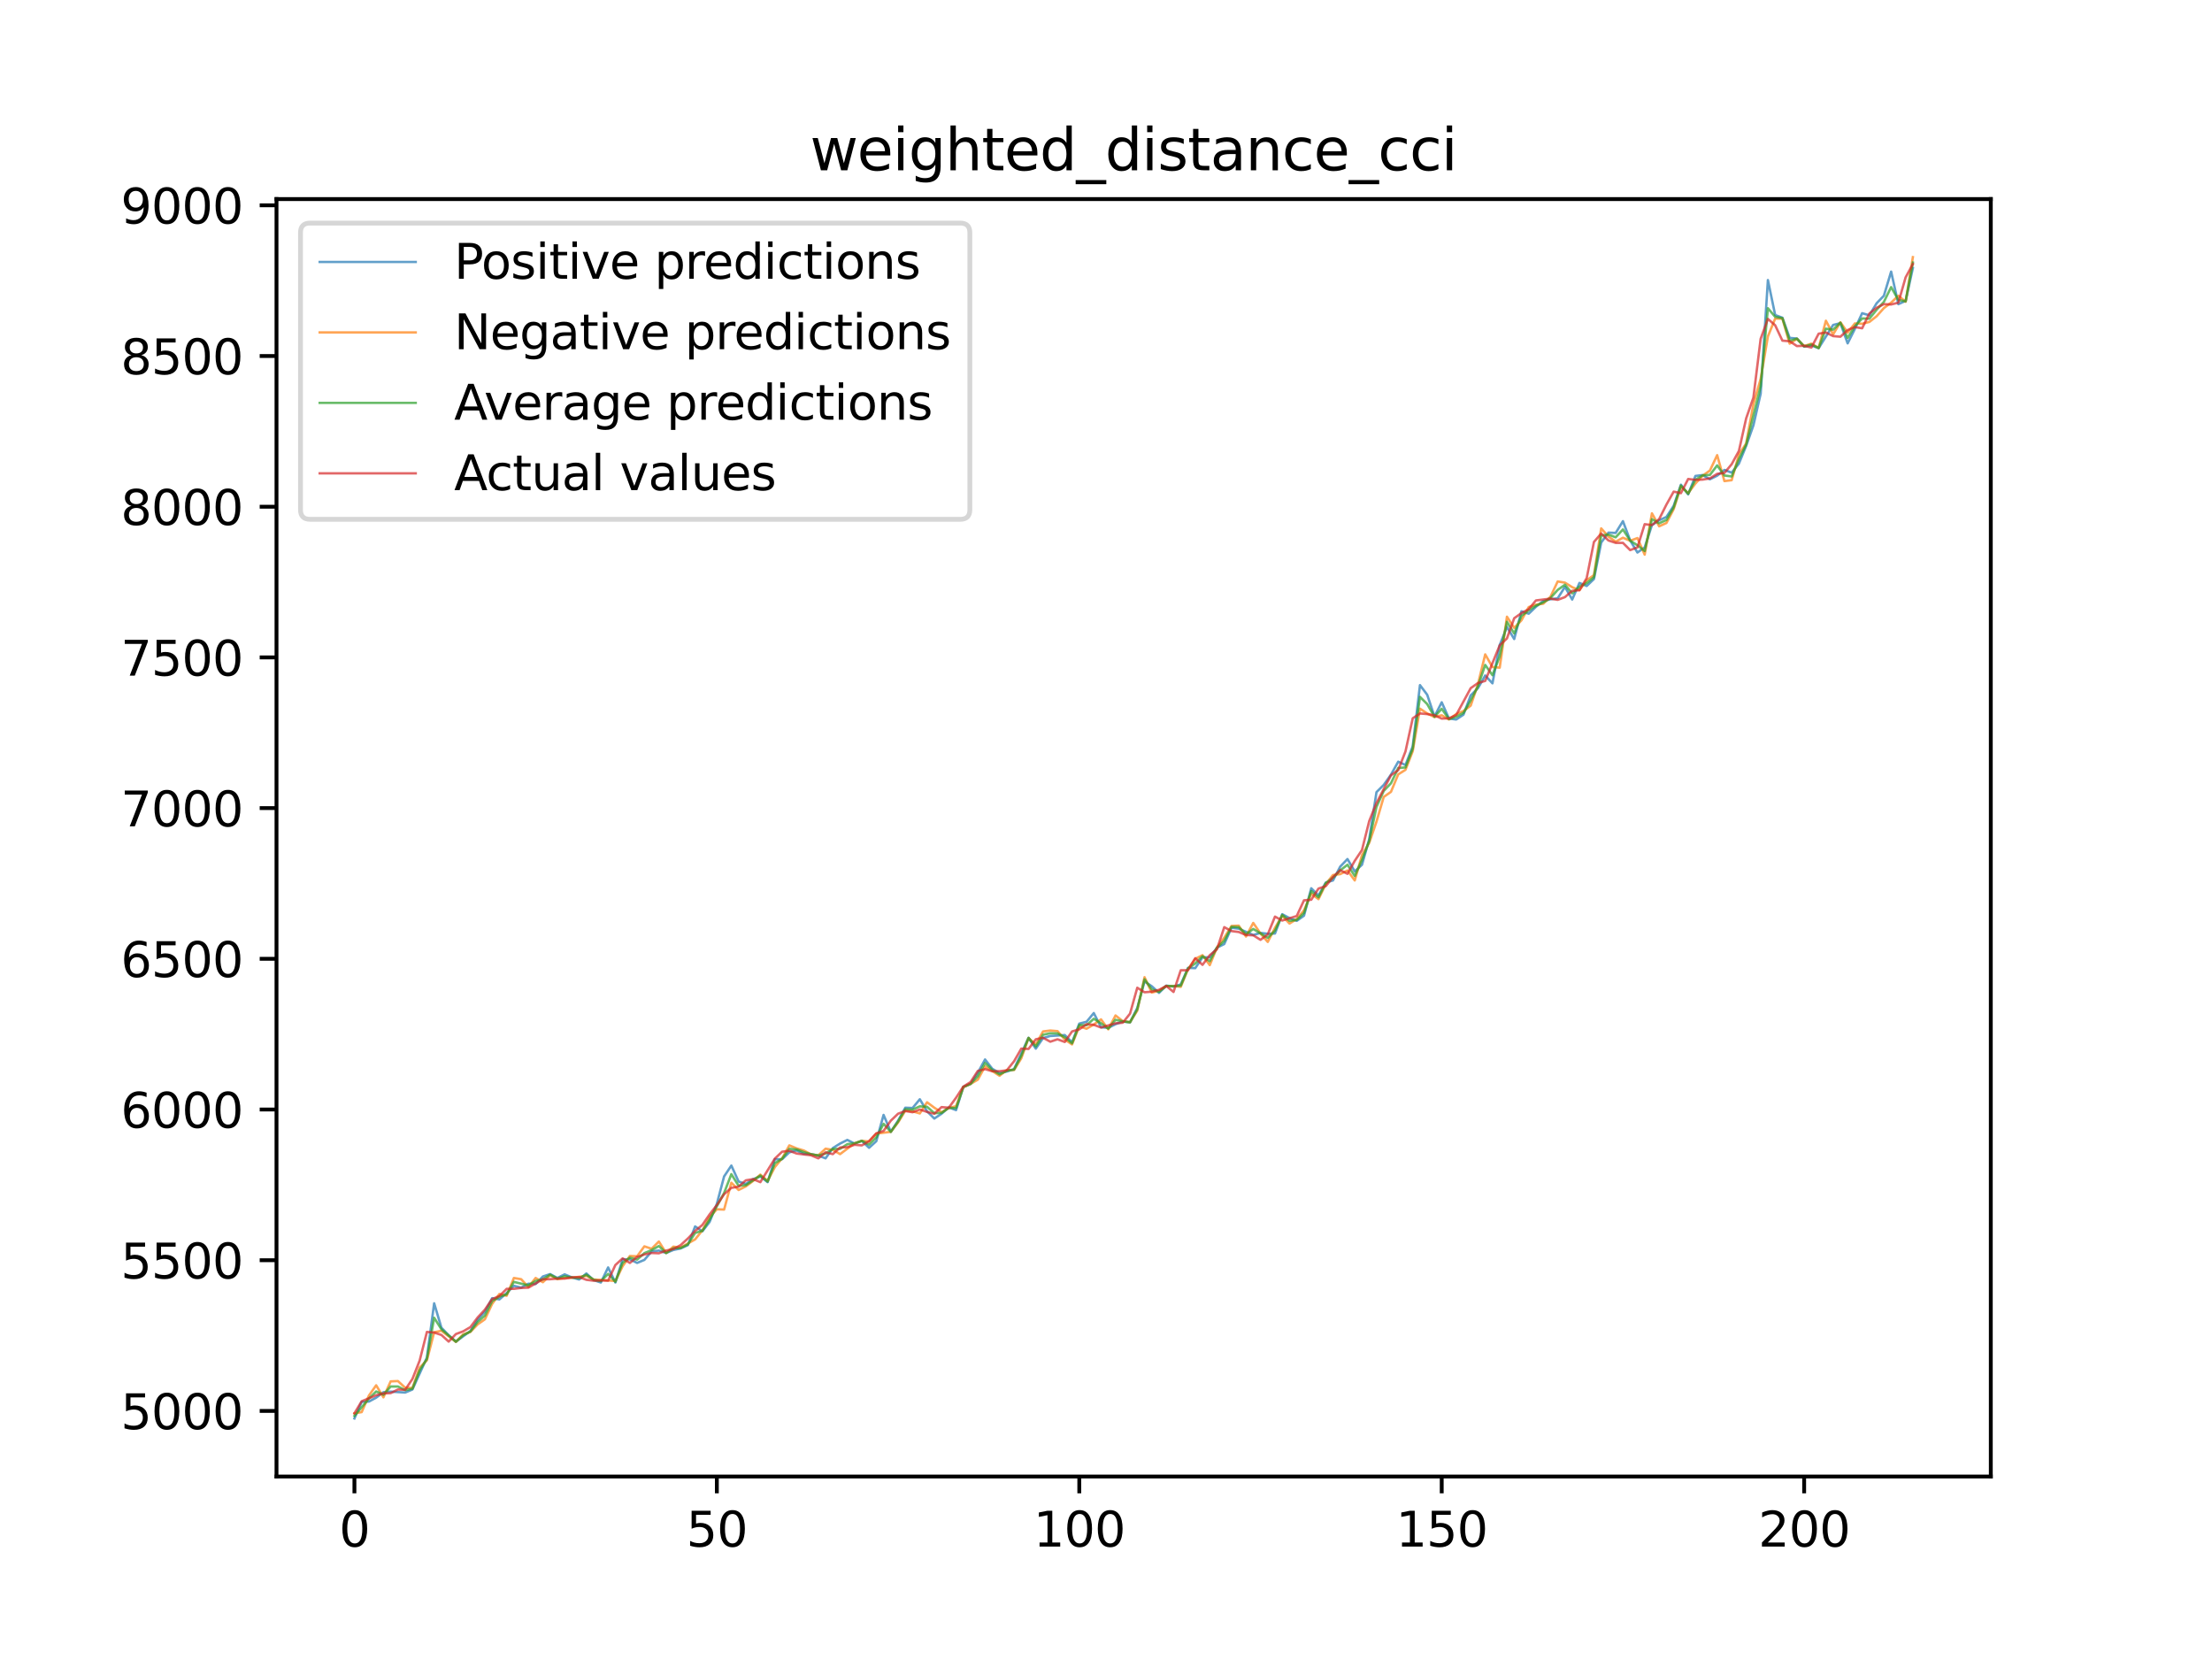 <?xml version="1.0" encoding="utf-8" standalone="no"?>
<!DOCTYPE svg PUBLIC "-//W3C//DTD SVG 1.1//EN"
  "http://www.w3.org/Graphics/SVG/1.1/DTD/svg11.dtd">
<svg xmlns:xlink="http://www.w3.org/1999/xlink" width="460.8pt" height="345.6pt" viewBox="0 0 460.8 345.6" xmlns="http://www.w3.org/2000/svg" version="1.1">
 <defs>
  <style type="text/css">*{stroke-linejoin: round; stroke-linecap: butt}</style>
 </defs>
 <g id="figure_1">
  <g id="patch_1">
   <path d="M 0 345.6 
L 460.8 345.6 
L 460.8 0 
L 0 0 
z
" style="fill: #ffffff"/>
  </g>
  <g id="axes_1">
   <g id="patch_2">
    <path d="M 57.6 307.584 
L 414.72 307.584 
L 414.72 41.472 
L 57.6 41.472 
z
" style="fill: #ffffff"/>
   </g>
   <g id="matplotlib.axis_1">
    <g id="xtick_1">
     <g id="line2d_1">
      <defs>
       <path id="mdc91f56d98" d="M 0 0 
L 0 3.5 
" style="stroke: #000000; stroke-width: 0.8"/>
      </defs>
      <g>
       <use xlink:href="#mdc91f56d98" x="73.833" y="307.584" style="stroke: #000000; stroke-width: 0.8"/>
      </g>
     </g>
     <g id="text_1">
      <!-- 0 -->
      <g transform="translate(70.651 322.182) scale(0.1 -0.1)">
       <defs>
        <path id="DejaVuSans-30" d="M 2034 4250 
Q 1547 4250 1301 3770 
Q 1056 3291 1056 2328 
Q 1056 1369 1301 889 
Q 1547 409 2034 409 
Q 2525 409 2770 889 
Q 3016 1369 3016 2328 
Q 3016 3291 2770 3770 
Q 2525 4250 2034 4250 
z
M 2034 4750 
Q 2819 4750 3233 4129 
Q 3647 3509 3647 2328 
Q 3647 1150 3233 529 
Q 2819 -91 2034 -91 
Q 1250 -91 836 529 
Q 422 1150 422 2328 
Q 422 3509 836 4129 
Q 1250 4750 2034 4750 
z
" transform="scale(0.016)"/>
       </defs>
       <use xlink:href="#DejaVuSans-30"/>
      </g>
     </g>
    </g>
    <g id="xtick_2">
     <g id="line2d_2">
      <g>
       <use xlink:href="#mdc91f56d98" x="149.334" y="307.584" style="stroke: #000000; stroke-width: 0.8"/>
      </g>
     </g>
     <g id="text_2">
      <!-- 50 -->
      <g transform="translate(142.971 322.182) scale(0.1 -0.1)">
       <defs>
        <path id="DejaVuSans-35" d="M 691 4666 
L 3169 4666 
L 3169 4134 
L 1269 4134 
L 1269 2991 
Q 1406 3038 1543 3061 
Q 1681 3084 1819 3084 
Q 2600 3084 3056 2656 
Q 3513 2228 3513 1497 
Q 3513 744 3044 326 
Q 2575 -91 1722 -91 
Q 1428 -91 1123 -41 
Q 819 9 494 109 
L 494 744 
Q 775 591 1075 516 
Q 1375 441 1709 441 
Q 2250 441 2565 725 
Q 2881 1009 2881 1497 
Q 2881 1984 2565 2268 
Q 2250 2553 1709 2553 
Q 1456 2553 1204 2497 
Q 953 2441 691 2322 
L 691 4666 
z
" transform="scale(0.016)"/>
       </defs>
       <use xlink:href="#DejaVuSans-35"/>
       <use xlink:href="#DejaVuSans-30" x="63.623"/>
      </g>
     </g>
    </g>
    <g id="xtick_3">
     <g id="line2d_3">
      <g>
       <use xlink:href="#mdc91f56d98" x="224.835" y="307.584" style="stroke: #000000; stroke-width: 0.8"/>
      </g>
     </g>
     <g id="text_3">
      <!-- 100 -->
      <g transform="translate(215.291 322.182) scale(0.1 -0.1)">
       <defs>
        <path id="DejaVuSans-31" d="M 794 531 
L 1825 531 
L 1825 4091 
L 703 3866 
L 703 4441 
L 1819 4666 
L 2450 4666 
L 2450 531 
L 3481 531 
L 3481 0 
L 794 0 
L 794 531 
z
" transform="scale(0.016)"/>
       </defs>
       <use xlink:href="#DejaVuSans-31"/>
       <use xlink:href="#DejaVuSans-30" x="63.623"/>
       <use xlink:href="#DejaVuSans-30" x="127.246"/>
      </g>
     </g>
    </g>
    <g id="xtick_4">
     <g id="line2d_4">
      <g>
       <use xlink:href="#mdc91f56d98" x="300.336" y="307.584" style="stroke: #000000; stroke-width: 0.8"/>
      </g>
     </g>
     <g id="text_4">
      <!-- 150 -->
      <g transform="translate(290.792 322.182) scale(0.1 -0.1)">
       <use xlink:href="#DejaVuSans-31"/>
       <use xlink:href="#DejaVuSans-35" x="63.623"/>
       <use xlink:href="#DejaVuSans-30" x="127.246"/>
      </g>
     </g>
    </g>
    <g id="xtick_5">
     <g id="line2d_5">
      <g>
       <use xlink:href="#mdc91f56d98" x="375.837" y="307.584" style="stroke: #000000; stroke-width: 0.8"/>
      </g>
     </g>
     <g id="text_5">
      <!-- 200 -->
      <g transform="translate(366.293 322.182) scale(0.1 -0.1)">
       <defs>
        <path id="DejaVuSans-32" d="M 1228 531 
L 3431 531 
L 3431 0 
L 469 0 
L 469 531 
Q 828 903 1448 1529 
Q 2069 2156 2228 2338 
Q 2531 2678 2651 2914 
Q 2772 3150 2772 3378 
Q 2772 3750 2511 3984 
Q 2250 4219 1831 4219 
Q 1534 4219 1204 4116 
Q 875 4013 500 3803 
L 500 4441 
Q 881 4594 1212 4672 
Q 1544 4750 1819 4750 
Q 2544 4750 2975 4387 
Q 3406 4025 3406 3419 
Q 3406 3131 3298 2873 
Q 3191 2616 2906 2266 
Q 2828 2175 2409 1742 
Q 1991 1309 1228 531 
z
" transform="scale(0.016)"/>
       </defs>
       <use xlink:href="#DejaVuSans-32"/>
       <use xlink:href="#DejaVuSans-30" x="63.623"/>
       <use xlink:href="#DejaVuSans-30" x="127.246"/>
      </g>
     </g>
    </g>
   </g>
   <g id="matplotlib.axis_2">
    <g id="ytick_1">
     <g id="line2d_6">
      <defs>
       <path id="md20c5e96cb" d="M 0 0 
L -3.5 0 
" style="stroke: #000000; stroke-width: 0.8"/>
      </defs>
      <g>
       <use xlink:href="#md20c5e96cb" x="57.6" y="293.918" style="stroke: #000000; stroke-width: 0.8"/>
      </g>
     </g>
     <g id="text_6">
      <!-- 5000 -->
      <g transform="translate(25.15 297.718) scale(0.1 -0.1)">
       <use xlink:href="#DejaVuSans-35"/>
       <use xlink:href="#DejaVuSans-30" x="63.623"/>
       <use xlink:href="#DejaVuSans-30" x="127.246"/>
       <use xlink:href="#DejaVuSans-30" x="190.869"/>
      </g>
     </g>
    </g>
    <g id="ytick_2">
     <g id="line2d_7">
      <g>
       <use xlink:href="#md20c5e96cb" x="57.6" y="262.525" style="stroke: #000000; stroke-width: 0.8"/>
      </g>
     </g>
     <g id="text_7">
      <!-- 5500 -->
      <g transform="translate(25.15 266.324) scale(0.1 -0.1)">
       <use xlink:href="#DejaVuSans-35"/>
       <use xlink:href="#DejaVuSans-35" x="63.623"/>
       <use xlink:href="#DejaVuSans-30" x="127.246"/>
       <use xlink:href="#DejaVuSans-30" x="190.869"/>
      </g>
     </g>
    </g>
    <g id="ytick_3">
     <g id="line2d_8">
      <g>
       <use xlink:href="#md20c5e96cb" x="57.6" y="231.131" style="stroke: #000000; stroke-width: 0.8"/>
      </g>
     </g>
     <g id="text_8">
      <!-- 6000 -->
      <g transform="translate(25.15 234.93) scale(0.1 -0.1)">
       <defs>
        <path id="DejaVuSans-36" d="M 2113 2584 
Q 1688 2584 1439 2293 
Q 1191 2003 1191 1497 
Q 1191 994 1439 701 
Q 1688 409 2113 409 
Q 2538 409 2786 701 
Q 3034 994 3034 1497 
Q 3034 2003 2786 2293 
Q 2538 2584 2113 2584 
z
M 3366 4563 
L 3366 3988 
Q 3128 4100 2886 4159 
Q 2644 4219 2406 4219 
Q 1781 4219 1451 3797 
Q 1122 3375 1075 2522 
Q 1259 2794 1537 2939 
Q 1816 3084 2150 3084 
Q 2853 3084 3261 2657 
Q 3669 2231 3669 1497 
Q 3669 778 3244 343 
Q 2819 -91 2113 -91 
Q 1303 -91 875 529 
Q 447 1150 447 2328 
Q 447 3434 972 4092 
Q 1497 4750 2381 4750 
Q 2619 4750 2861 4703 
Q 3103 4656 3366 4563 
z
" transform="scale(0.016)"/>
       </defs>
       <use xlink:href="#DejaVuSans-36"/>
       <use xlink:href="#DejaVuSans-30" x="63.623"/>
       <use xlink:href="#DejaVuSans-30" x="127.246"/>
       <use xlink:href="#DejaVuSans-30" x="190.869"/>
      </g>
     </g>
    </g>
    <g id="ytick_4">
     <g id="line2d_9">
      <g>
       <use xlink:href="#md20c5e96cb" x="57.6" y="199.737" style="stroke: #000000; stroke-width: 0.8"/>
      </g>
     </g>
     <g id="text_9">
      <!-- 6500 -->
      <g transform="translate(25.15 203.536) scale(0.1 -0.1)">
       <use xlink:href="#DejaVuSans-36"/>
       <use xlink:href="#DejaVuSans-35" x="63.623"/>
       <use xlink:href="#DejaVuSans-30" x="127.246"/>
       <use xlink:href="#DejaVuSans-30" x="190.869"/>
      </g>
     </g>
    </g>
    <g id="ytick_5">
     <g id="line2d_10">
      <g>
       <use xlink:href="#md20c5e96cb" x="57.6" y="168.343" style="stroke: #000000; stroke-width: 0.8"/>
      </g>
     </g>
     <g id="text_10">
      <!-- 7000 -->
      <g transform="translate(25.15 172.143) scale(0.1 -0.1)">
       <defs>
        <path id="DejaVuSans-37" d="M 525 4666 
L 3525 4666 
L 3525 4397 
L 1831 0 
L 1172 0 
L 2766 4134 
L 525 4134 
L 525 4666 
z
" transform="scale(0.016)"/>
       </defs>
       <use xlink:href="#DejaVuSans-37"/>
       <use xlink:href="#DejaVuSans-30" x="63.623"/>
       <use xlink:href="#DejaVuSans-30" x="127.246"/>
       <use xlink:href="#DejaVuSans-30" x="190.869"/>
      </g>
     </g>
    </g>
    <g id="ytick_6">
     <g id="line2d_11">
      <g>
       <use xlink:href="#md20c5e96cb" x="57.6" y="136.95" style="stroke: #000000; stroke-width: 0.8"/>
      </g>
     </g>
     <g id="text_11">
      <!-- 7500 -->
      <g transform="translate(25.15 140.749) scale(0.1 -0.1)">
       <use xlink:href="#DejaVuSans-37"/>
       <use xlink:href="#DejaVuSans-35" x="63.623"/>
       <use xlink:href="#DejaVuSans-30" x="127.246"/>
       <use xlink:href="#DejaVuSans-30" x="190.869"/>
      </g>
     </g>
    </g>
    <g id="ytick_7">
     <g id="line2d_12">
      <g>
       <use xlink:href="#md20c5e96cb" x="57.6" y="105.556" style="stroke: #000000; stroke-width: 0.8"/>
      </g>
     </g>
     <g id="text_12">
      <!-- 8000 -->
      <g transform="translate(25.15 109.355) scale(0.1 -0.1)">
       <defs>
        <path id="DejaVuSans-38" d="M 2034 2216 
Q 1584 2216 1326 1975 
Q 1069 1734 1069 1313 
Q 1069 891 1326 650 
Q 1584 409 2034 409 
Q 2484 409 2743 651 
Q 3003 894 3003 1313 
Q 3003 1734 2745 1975 
Q 2488 2216 2034 2216 
z
M 1403 2484 
Q 997 2584 770 2862 
Q 544 3141 544 3541 
Q 544 4100 942 4425 
Q 1341 4750 2034 4750 
Q 2731 4750 3128 4425 
Q 3525 4100 3525 3541 
Q 3525 3141 3298 2862 
Q 3072 2584 2669 2484 
Q 3125 2378 3379 2068 
Q 3634 1759 3634 1313 
Q 3634 634 3220 271 
Q 2806 -91 2034 -91 
Q 1263 -91 848 271 
Q 434 634 434 1313 
Q 434 1759 690 2068 
Q 947 2378 1403 2484 
z
M 1172 3481 
Q 1172 3119 1398 2916 
Q 1625 2713 2034 2713 
Q 2441 2713 2670 2916 
Q 2900 3119 2900 3481 
Q 2900 3844 2670 4047 
Q 2441 4250 2034 4250 
Q 1625 4250 1398 4047 
Q 1172 3844 1172 3481 
z
" transform="scale(0.016)"/>
       </defs>
       <use xlink:href="#DejaVuSans-38"/>
       <use xlink:href="#DejaVuSans-30" x="63.623"/>
       <use xlink:href="#DejaVuSans-30" x="127.246"/>
       <use xlink:href="#DejaVuSans-30" x="190.869"/>
      </g>
     </g>
    </g>
    <g id="ytick_8">
     <g id="line2d_13">
      <g>
       <use xlink:href="#md20c5e96cb" x="57.6" y="74.162" style="stroke: #000000; stroke-width: 0.8"/>
      </g>
     </g>
     <g id="text_13">
      <!-- 8500 -->
      <g transform="translate(25.15 77.961) scale(0.1 -0.1)">
       <use xlink:href="#DejaVuSans-38"/>
       <use xlink:href="#DejaVuSans-35" x="63.623"/>
       <use xlink:href="#DejaVuSans-30" x="127.246"/>
       <use xlink:href="#DejaVuSans-30" x="190.869"/>
      </g>
     </g>
    </g>
    <g id="ytick_9">
     <g id="line2d_14">
      <g>
       <use xlink:href="#md20c5e96cb" x="57.6" y="42.769" style="stroke: #000000; stroke-width: 0.8"/>
      </g>
     </g>
     <g id="text_14">
      <!-- 9000 -->
      <g transform="translate(25.15 46.568) scale(0.1 -0.1)">
       <defs>
        <path id="DejaVuSans-39" d="M 703 97 
L 703 672 
Q 941 559 1184 500 
Q 1428 441 1663 441 
Q 2288 441 2617 861 
Q 2947 1281 2994 2138 
Q 2813 1869 2534 1725 
Q 2256 1581 1919 1581 
Q 1219 1581 811 2004 
Q 403 2428 403 3163 
Q 403 3881 828 4315 
Q 1253 4750 1959 4750 
Q 2769 4750 3195 4129 
Q 3622 3509 3622 2328 
Q 3622 1225 3098 567 
Q 2575 -91 1691 -91 
Q 1453 -91 1209 -44 
Q 966 3 703 97 
z
M 1959 2075 
Q 2384 2075 2632 2365 
Q 2881 2656 2881 3163 
Q 2881 3666 2632 3958 
Q 2384 4250 1959 4250 
Q 1534 4250 1286 3958 
Q 1038 3666 1038 3163 
Q 1038 2656 1286 2365 
Q 1534 2075 1959 2075 
z
" transform="scale(0.016)"/>
       </defs>
       <use xlink:href="#DejaVuSans-39"/>
       <use xlink:href="#DejaVuSans-30" x="63.623"/>
       <use xlink:href="#DejaVuSans-30" x="127.246"/>
       <use xlink:href="#DejaVuSans-30" x="190.869"/>
      </g>
     </g>
    </g>
   </g>
   <g id="line2d_15">
    <path d="M 73.833 295.488 
L 75.343 292.035 
L 76.853 291.972 
L 78.363 291.156 
L 79.873 290.025 
L 81.383 289.9 
L 84.403 290.088 
L 85.913 289.46 
L 88.933 282.805 
L 90.443 271.503 
L 91.953 276.589 
L 93.463 278.159 
L 94.973 279.477 
L 97.993 277.28 
L 99.503 274.894 
L 101.013 273.261 
L 102.523 270.436 
L 104.033 270.687 
L 105.543 269.368 
L 107.053 267.862 
L 108.563 268.238 
L 110.073 267.422 
L 111.583 267.485 
L 113.093 265.915 
L 114.603 265.413 
L 116.113 266.229 
L 117.623 265.476 
L 119.133 266.103 
L 120.643 266.543 
L 122.153 265.287 
L 123.663 266.669 
L 125.173 267.171 
L 126.683 264.031 
L 128.193 267.171 
L 129.704 262.336 
L 131.214 262.336 
L 132.724 263.09 
L 134.234 262.462 
L 135.744 260.704 
L 137.254 260.515 
L 138.764 261.018 
L 140.274 260.39 
L 141.784 260.076 
L 143.294 259.385 
L 144.804 255.492 
L 146.314 256.497 
L 147.824 254.551 
L 149.334 250.783 
L 150.844 245.07 
L 152.354 242.809 
L 153.864 246.137 
L 155.374 246.639 
L 156.884 245.635 
L 158.394 245.07 
L 159.904 246.263 
L 161.414 241.491 
L 162.924 241.491 
L 164.434 240.047 
L 165.944 239.67 
L 167.454 240.361 
L 168.964 240.423 
L 170.474 240.737 
L 171.984 241.302 
L 173.494 239.168 
L 175.004 238.226 
L 176.514 237.472 
L 178.024 238.226 
L 179.534 237.661 
L 181.044 239.105 
L 182.554 237.724 
L 184.064 232.261 
L 185.574 235.777 
L 187.084 233.454 
L 188.594 230.754 
L 190.104 230.817 
L 191.614 228.996 
L 193.124 231.508 
L 194.634 233.014 
L 196.144 232.01 
L 197.654 230.691 
L 199.164 231.256 
L 200.675 226.422 
L 202.185 225.794 
L 203.695 223.471 
L 205.205 220.708 
L 206.715 222.655 
L 208.225 223.534 
L 209.735 223.22 
L 211.245 222.717 
L 214.265 216.187 
L 215.775 218.448 
L 217.285 216.25 
L 218.795 215.811 
L 221.815 215.622 
L 223.325 217.129 
L 224.835 213.236 
L 226.345 212.86 
L 227.855 211.039 
L 229.365 213.99 
L 230.875 214.115 
L 232.385 213.362 
L 233.895 212.797 
L 235.405 212.985 
L 236.915 209.972 
L 238.425 204.446 
L 239.935 205.451 
L 241.445 206.832 
L 242.955 205.325 
L 244.465 205.514 
L 245.975 205.074 
L 247.485 201.621 
L 248.995 201.684 
L 250.505 199.423 
L 252.015 199.423 
L 253.525 197.414 
L 255.035 196.661 
L 256.545 193.27 
L 258.055 193.458 
L 261.075 194.777 
L 262.585 194.337 
L 264.095 194.526 
L 265.605 194.463 
L 267.115 190.445 
L 268.625 191.261 
L 270.135 191.826 
L 271.645 190.759 
L 273.156 185.045 
L 274.666 186.552 
L 276.176 183.852 
L 277.686 183.412 
L 279.196 180.524 
L 280.706 178.955 
L 282.216 181.529 
L 283.726 180.147 
L 285.236 174.811 
L 286.746 165.016 
L 288.256 163.509 
L 289.766 161.374 
L 291.276 158.674 
L 292.786 159.365 
L 294.296 155.472 
L 295.806 142.726 
L 297.316 144.735 
L 298.826 149.256 
L 300.336 146.305 
L 301.846 149.696 
L 303.356 149.884 
L 304.866 148.879 
L 306.376 144.861 
L 307.886 143.354 
L 309.396 140.717 
L 310.906 142.349 
L 312.416 134.375 
L 313.926 130.608 
L 315.436 133.12 
L 316.946 127.343 
L 318.456 127.846 
L 319.966 126.401 
L 321.476 125.208 
L 322.986 124.832 
L 324.496 124.643 
L 326.006 122.257 
L 327.516 124.895 
L 329.026 121.441 
L 330.536 122.069 
L 332.046 120.625 
L 333.556 113.028 
L 335.066 110.956 
L 336.576 111.019 
L 338.086 108.57 
L 339.596 112.588 
L 341.106 115.1 
L 342.616 114.032 
L 344.127 109.386 
L 345.637 108.381 
L 347.147 107.691 
L 348.657 105.368 
L 350.167 100.973 
L 351.677 102.982 
L 353.187 99.152 
L 354.697 98.963 
L 356.207 99.842 
L 357.717 99.089 
L 359.227 97.896 
L 360.737 98.461 
L 362.247 96.577 
L 363.757 92.873 
L 365.267 88.603 
L 366.777 82.011 
L 368.287 58.34 
L 369.797 65.623 
L 371.307 66.188 
L 372.817 70.395 
L 374.327 70.521 
L 375.837 72.216 
L 377.347 71.965 
L 378.857 72.53 
L 381.877 67.695 
L 383.387 67.318 
L 384.897 71.525 
L 386.407 68.511 
L 387.917 65.246 
L 389.427 65.686 
L 390.937 63.174 
L 392.447 61.605 
L 393.957 56.582 
L 395.467 63.363 
L 396.977 62.672 
L 398.487 55.828 
L 398.487 55.828 
" clip-path="url(#p3c175559d3)" style="fill: none; stroke: #1f77b4; stroke-opacity: 0.7; stroke-width: 0.5; stroke-linecap: square"/>
   </g>
   <g id="line2d_16">
    <path d="M 73.833 294.421 
L 75.343 294.169 
L 76.853 290.716 
L 78.363 288.581 
L 79.873 291.093 
L 81.383 287.765 
L 82.893 287.702 
L 84.403 289.084 
L 85.913 289.146 
L 87.423 284.877 
L 88.933 283.37 
L 90.443 277.531 
L 91.953 277.217 
L 94.973 279.54 
L 96.483 277.97 
L 97.993 277.468 
L 99.503 275.898 
L 101.013 274.831 
L 102.523 271.629 
L 104.033 269.557 
L 105.543 269.934 
L 107.053 266.229 
L 108.563 266.48 
L 110.073 268.113 
L 111.583 266.229 
L 113.093 267.108 
L 114.603 265.664 
L 116.113 266.48 
L 117.623 266.229 
L 119.133 266.166 
L 122.153 265.79 
L 123.663 266.543 
L 126.683 266.731 
L 128.193 266.857 
L 129.704 263.78 
L 131.214 261.646 
L 132.724 261.708 
L 134.234 259.636 
L 135.744 260.139 
L 137.254 258.632 
L 138.764 261.018 
L 140.274 259.699 
L 141.784 259.888 
L 144.804 258.192 
L 146.314 256.309 
L 147.824 253.546 
L 149.334 251.914 
L 150.844 251.976 
L 152.354 246.388 
L 153.864 247.895 
L 155.374 247.142 
L 156.884 246.011 
L 158.394 244.693 
L 159.904 246.011 
L 161.414 243.123 
L 162.924 241.302 
L 164.434 238.603 
L 165.944 239.23 
L 167.454 239.67 
L 168.964 240.486 
L 170.474 240.675 
L 171.984 239.293 
L 173.494 239.544 
L 175.004 240.423 
L 178.024 238.163 
L 179.534 237.661 
L 181.044 237.786 
L 182.554 236.154 
L 185.574 235.777 
L 187.084 233.831 
L 188.594 231.382 
L 190.104 231.508 
L 191.614 231.947 
L 193.124 229.624 
L 194.634 230.754 
L 196.144 231.696 
L 197.654 230.817 
L 199.164 230.44 
L 200.675 226.485 
L 202.185 225.794 
L 203.695 224.915 
L 205.205 222.152 
L 208.225 224.099 
L 209.735 222.906 
L 211.245 222.906 
L 212.755 220.457 
L 214.265 216.25 
L 215.775 217.569 
L 217.285 214.869 
L 218.795 214.681 
L 220.305 214.806 
L 221.815 216.564 
L 223.325 217.569 
L 224.835 213.802 
L 226.345 214.304 
L 227.855 213.425 
L 229.365 212.357 
L 230.875 214.429 
L 232.385 211.541 
L 233.895 212.734 
L 235.405 212.923 
L 236.915 210.537 
L 238.425 203.567 
L 239.935 206.769 
L 241.445 206.393 
L 242.955 205.451 
L 244.465 205.388 
L 245.975 205.576 
L 247.485 201.872 
L 248.995 199.737 
L 250.505 198.984 
L 252.015 201.056 
L 253.525 197.351 
L 255.035 195.342 
L 256.545 192.893 
L 258.055 192.831 
L 259.565 195.091 
L 261.075 192.265 
L 262.585 194.463 
L 264.095 196.221 
L 265.605 193.27 
L 267.115 190.759 
L 268.625 192.391 
L 270.135 191.449 
L 271.645 189.628 
L 273.156 186.175 
L 274.666 187.305 
L 276.176 184.166 
L 277.686 182.282 
L 279.196 182.094 
L 280.706 181.34 
L 282.216 183.412 
L 283.726 178.138 
L 285.236 175.564 
L 286.746 171.169 
L 288.256 166.02 
L 289.766 164.953 
L 291.276 161.311 
L 292.786 160.369 
L 294.296 156.477 
L 295.806 147.624 
L 297.316 148.628 
L 298.826 149.382 
L 300.336 149.005 
L 301.846 149.884 
L 303.356 148.754 
L 304.866 148.126 
L 306.376 146.996 
L 307.886 142.538 
L 309.396 136.322 
L 310.906 138.959 
L 312.416 139.084 
L 313.926 128.473 
L 315.436 130.797 
L 316.946 129.227 
L 318.456 126.464 
L 319.966 125.962 
L 321.476 125.774 
L 322.986 124.329 
L 324.496 121.127 
L 326.006 121.378 
L 327.516 122.32 
L 329.026 122.948 
L 330.536 120.876 
L 332.046 119.809 
L 333.556 110.077 
L 335.066 111.772 
L 336.576 112.839 
L 338.086 112.023 
L 339.596 112.651 
L 341.106 112.086 
L 342.616 115.539 
L 344.127 106.937 
L 345.637 109.637 
L 347.147 108.947 
L 348.657 106.058 
L 350.167 101.349 
L 351.677 102.731 
L 353.187 100.721 
L 354.697 99.089 
L 356.207 98.022 
L 357.717 94.819 
L 359.227 100.219 
L 360.737 100.031 
L 362.247 94.694 
L 363.757 92.371 
L 365.267 84.208 
L 366.777 78.934 
L 368.287 70.081 
L 369.797 66.377 
L 371.307 66.377 
L 372.817 71.588 
L 374.327 70.583 
L 375.837 72.09 
L 377.347 71.588 
L 378.857 72.467 
L 380.367 66.816 
L 381.877 69.642 
L 383.387 67.13 
L 384.897 69.265 
L 386.407 67.381 
L 387.917 67.444 
L 389.427 67.067 
L 390.937 65.874 
L 392.447 64.179 
L 393.957 63.049 
L 395.467 61.605 
L 396.977 62.861 
L 398.487 53.568 
L 398.487 53.568 
" clip-path="url(#p3c175559d3)" style="fill: none; stroke: #ff7f0e; stroke-opacity: 0.7; stroke-width: 0.5; stroke-linecap: square"/>
   </g>
   <g id="line2d_17">
    <path d="M 73.833 294.954 
L 76.853 291.344 
L 78.363 289.869 
L 79.873 290.559 
L 81.383 288.833 
L 82.893 288.833 
L 84.403 289.586 
L 85.913 289.303 
L 87.423 285.473 
L 88.933 283.087 
L 90.443 274.517 
L 91.953 276.903 
L 94.973 279.509 
L 96.483 278.159 
L 97.993 277.374 
L 99.503 275.396 
L 101.013 274.046 
L 102.523 271.032 
L 104.033 270.122 
L 105.543 269.651 
L 107.053 267.045 
L 110.073 267.767 
L 111.583 266.857 
L 113.093 266.512 
L 114.603 265.538 
L 116.113 266.355 
L 117.623 265.852 
L 119.133 266.135 
L 120.643 266.26 
L 122.153 265.538 
L 123.663 266.606 
L 125.173 266.888 
L 126.683 265.381 
L 128.193 267.014 
L 129.704 263.058 
L 131.214 261.991 
L 132.724 262.399 
L 134.234 261.049 
L 135.744 260.421 
L 137.254 259.574 
L 138.764 261.018 
L 140.274 260.044 
L 141.784 259.982 
L 143.294 259.228 
L 144.804 256.842 
L 146.314 256.403 
L 147.824 254.048 
L 150.844 248.523 
L 152.354 244.599 
L 153.864 247.016 
L 155.374 246.891 
L 158.394 244.881 
L 159.904 246.137 
L 161.414 242.307 
L 162.924 241.397 
L 164.434 239.325 
L 165.944 239.45 
L 167.454 240.015 
L 168.964 240.455 
L 170.474 240.706 
L 171.984 240.298 
L 173.494 239.356 
L 175.004 239.325 
L 176.514 238.351 
L 178.024 238.194 
L 179.534 237.661 
L 181.044 238.446 
L 182.554 236.939 
L 184.064 234.113 
L 185.574 235.777 
L 187.084 233.642 
L 188.594 231.068 
L 190.104 231.162 
L 191.614 230.472 
L 193.124 230.566 
L 194.634 231.884 
L 196.144 231.853 
L 197.654 230.754 
L 199.164 230.848 
L 200.675 226.453 
L 202.185 225.794 
L 203.695 224.193 
L 205.205 221.43 
L 206.715 222.906 
L 208.225 223.816 
L 209.735 223.063 
L 211.245 222.812 
L 212.755 219.955 
L 214.265 216.219 
L 215.775 218.008 
L 217.285 215.56 
L 218.795 215.246 
L 220.305 215.277 
L 221.815 216.093 
L 223.325 217.349 
L 224.835 213.519 
L 226.345 213.582 
L 227.855 212.232 
L 229.365 213.174 
L 230.875 214.272 
L 232.385 212.452 
L 233.895 212.766 
L 235.405 212.954 
L 236.915 210.254 
L 238.425 204.007 
L 239.935 206.11 
L 241.445 206.612 
L 242.955 205.388 
L 244.465 205.451 
L 245.975 205.325 
L 247.485 201.746 
L 248.995 200.71 
L 250.505 199.203 
L 252.015 200.239 
L 253.525 197.383 
L 255.035 196.001 
L 256.545 193.082 
L 258.055 193.144 
L 259.565 194.62 
L 261.075 193.521 
L 264.095 195.373 
L 265.605 193.867 
L 267.115 190.602 
L 268.625 191.826 
L 270.135 191.638 
L 271.645 190.193 
L 273.156 185.61 
L 274.666 186.929 
L 276.176 184.009 
L 277.686 182.847 
L 279.196 181.309 
L 280.706 180.147 
L 282.216 182.471 
L 283.726 179.143 
L 285.236 175.187 
L 286.746 168.092 
L 288.256 164.765 
L 289.766 163.163 
L 291.276 159.993 
L 292.786 159.867 
L 294.296 155.974 
L 295.806 145.175 
L 297.316 146.682 
L 298.826 149.319 
L 300.336 147.655 
L 301.846 149.79 
L 303.356 149.319 
L 304.866 148.503 
L 306.376 145.928 
L 307.886 142.946 
L 309.396 138.519 
L 310.906 140.654 
L 312.416 136.73 
L 313.926 129.541 
L 315.436 131.958 
L 316.946 128.285 
L 318.456 127.155 
L 319.966 126.182 
L 321.476 125.491 
L 322.986 124.581 
L 324.496 122.885 
L 326.006 121.818 
L 327.516 123.607 
L 329.026 122.195 
L 330.536 121.473 
L 332.046 120.217 
L 333.556 111.552 
L 335.066 111.364 
L 336.576 111.929 
L 338.086 110.296 
L 339.596 112.62 
L 341.106 113.593 
L 342.616 114.786 
L 344.127 108.162 
L 345.637 109.009 
L 347.147 108.319 
L 348.657 105.713 
L 350.167 101.161 
L 351.677 102.856 
L 353.187 99.937 
L 354.697 99.026 
L 356.207 98.932 
L 357.717 96.954 
L 359.227 99.057 
L 360.737 99.246 
L 362.247 95.636 
L 363.757 92.622 
L 366.777 80.472 
L 368.287 64.21 
L 369.797 66 
L 371.307 66.282 
L 372.817 70.992 
L 374.327 70.552 
L 375.837 72.153 
L 377.347 71.776 
L 378.857 72.498 
L 380.367 68.48 
L 381.877 68.668 
L 383.387 67.224 
L 384.897 70.395 
L 386.407 67.946 
L 387.917 66.345 
L 389.427 66.377 
L 390.937 64.524 
L 392.447 62.892 
L 393.957 59.815 
L 395.467 62.484 
L 396.977 62.766 
L 398.487 54.698 
L 398.487 54.698 
" clip-path="url(#p3c175559d3)" style="fill: none; stroke: #2ca02c; stroke-opacity: 0.7; stroke-width: 0.5; stroke-linecap: square"/>
   </g>
   <g id="line2d_18">
    <path d="M 73.833 294.421 
L 75.343 291.909 
L 78.363 290.653 
L 79.873 290.277 
L 81.383 290.214 
L 82.893 289.46 
L 84.403 289.523 
L 85.913 287.263 
L 87.423 283.433 
L 88.933 277.468 
L 90.443 277.594 
L 91.953 278.096 
L 93.463 279.477 
L 94.973 277.908 
L 96.483 277.342 
L 97.993 276.463 
L 99.503 274.454 
L 101.013 272.822 
L 102.523 270.624 
L 104.033 269.996 
L 105.543 268.489 
L 107.053 268.489 
L 108.563 268.301 
L 110.073 268.238 
L 113.093 266.48 
L 114.603 266.48 
L 116.113 266.355 
L 117.623 266.355 
L 119.133 266.103 
L 120.643 266.041 
L 122.153 266.606 
L 123.663 266.794 
L 125.173 266.731 
L 126.683 266.794 
L 128.193 263.529 
L 129.704 262.148 
L 131.214 263.09 
L 132.724 261.834 
L 134.234 261.332 
L 135.744 261.018 
L 137.254 261.08 
L 138.764 260.515 
L 140.274 260.201 
L 141.784 259.385 
L 143.294 258.004 
L 144.804 256.434 
L 146.314 255.178 
L 147.824 252.981 
L 149.334 251.034 
L 150.844 248.774 
L 152.354 247.456 
L 153.864 247.204 
L 155.374 245.886 
L 156.884 245.635 
L 158.394 246.263 
L 161.414 241.365 
L 162.924 239.921 
L 164.434 239.733 
L 165.944 240.298 
L 168.964 240.675 
L 170.474 241.302 
L 171.984 240.047 
L 173.494 240.423 
L 175.004 239.042 
L 176.514 238.979 
L 178.024 238.477 
L 179.534 238.603 
L 181.044 237.724 
L 182.554 236.091 
L 184.064 235.589 
L 185.574 233.454 
L 187.084 232.01 
L 188.594 231.445 
L 190.104 231.696 
L 191.614 231.131 
L 193.124 231.633 
L 194.634 232.01 
L 196.144 230.629 
L 197.654 230.754 
L 199.164 228.682 
L 200.675 226.359 
L 202.185 225.417 
L 203.695 223.094 
L 205.205 222.717 
L 206.715 223.157 
L 208.225 223.157 
L 209.735 222.969 
L 211.245 221.085 
L 212.755 218.448 
L 214.265 218.511 
L 215.775 216.501 
L 217.285 216.187 
L 218.795 217.004 
L 220.305 216.501 
L 221.815 217.066 
L 223.325 214.869 
L 224.835 214.429 
L 226.345 213.362 
L 227.855 213.488 
L 229.365 214.053 
L 232.385 213.174 
L 233.895 213.048 
L 235.405 211.164 
L 236.915 205.765 
L 238.425 206.707 
L 239.935 206.581 
L 241.445 206.204 
L 242.955 205.388 
L 244.465 206.644 
L 245.975 202.123 
L 247.485 202.123 
L 248.995 199.612 
L 250.505 200.993 
L 252.015 198.984 
L 253.525 197.728 
L 255.035 193.144 
L 256.545 193.961 
L 258.055 194.149 
L 259.565 194.777 
L 261.075 194.84 
L 262.585 195.782 
L 264.095 194.651 
L 265.605 190.947 
L 267.115 191.763 
L 270.135 190.821 
L 271.645 187.556 
L 273.156 187.431 
L 274.666 185.108 
L 276.176 184.605 
L 277.686 182.722 
L 279.196 181.278 
L 280.706 182.031 
L 282.216 179.331 
L 283.726 177.071 
L 285.236 171.043 
L 286.746 167.276 
L 289.766 161.5 
L 291.276 160.432 
L 292.786 156.539 
L 294.296 149.633 
L 295.806 148.628 
L 297.316 148.754 
L 298.826 149.005 
L 300.336 149.696 
L 301.846 149.633 
L 303.356 148.942 
L 306.376 143.354 
L 307.886 142.287 
L 309.396 141.847 
L 312.416 134.438 
L 313.926 132.994 
L 315.436 128.787 
L 316.946 127.72 
L 318.456 126.904 
L 319.966 125.083 
L 322.986 124.706 
L 324.496 124.957 
L 326.006 124.392 
L 327.516 123.074 
L 329.026 122.948 
L 330.536 120.437 
L 332.046 112.902 
L 333.556 111.144 
L 335.066 112.588 
L 336.576 113.09 
L 338.086 113.09 
L 339.596 114.597 
L 341.106 114.032 
L 342.616 109.198 
L 344.127 109.386 
L 345.637 108.13 
L 347.147 105.116 
L 348.657 102.417 
L 350.167 102.731 
L 351.677 99.78 
L 353.187 99.968 
L 354.697 99.905 
L 356.207 99.654 
L 357.717 98.712 
L 359.227 98.524 
L 360.737 96.703 
L 362.247 93.94 
L 363.757 87.159 
L 365.267 82.827 
L 366.777 70.583 
L 368.287 66.439 
L 369.797 67.758 
L 371.307 70.96 
L 372.817 71.086 
L 374.327 72.09 
L 375.837 72.028 
L 377.347 72.404 
L 378.857 69.516 
L 380.367 69.265 
L 381.877 70.018 
L 383.387 70.144 
L 384.897 68.763 
L 386.407 68.135 
L 387.917 68.386 
L 389.427 65.309 
L 390.937 64.116 
L 392.447 63.363 
L 393.957 63.426 
L 395.467 63.049 
L 396.977 57.775 
L 398.487 55.012 
L 398.487 55.012 
" clip-path="url(#p3c175559d3)" style="fill: none; stroke: #d62728; stroke-opacity: 0.7; stroke-width: 0.5; stroke-linecap: square"/>
   </g>
   <g id="patch_3">
    <path d="M 57.6 307.584 
L 57.6 41.472 
" style="fill: none; stroke: #000000; stroke-width: 0.8; stroke-linejoin: miter; stroke-linecap: square"/>
   </g>
   <g id="patch_4">
    <path d="M 414.72 307.584 
L 414.72 41.472 
" style="fill: none; stroke: #000000; stroke-width: 0.8; stroke-linejoin: miter; stroke-linecap: square"/>
   </g>
   <g id="patch_5">
    <path d="M 57.6 307.584 
L 414.72 307.584 
" style="fill: none; stroke: #000000; stroke-width: 0.8; stroke-linejoin: miter; stroke-linecap: square"/>
   </g>
   <g id="patch_6">
    <path d="M 57.6 41.472 
L 414.72 41.472 
" style="fill: none; stroke: #000000; stroke-width: 0.8; stroke-linejoin: miter; stroke-linecap: square"/>
   </g>
   <g id="text_15">
    <!-- weighted_distance_cci -->
    <g transform="translate(168.741 35.472) scale(0.12 -0.12)">
     <defs>
      <path id="DejaVuSans-77" d="M 269 3500 
L 844 3500 
L 1563 769 
L 2278 3500 
L 2956 3500 
L 3675 769 
L 4391 3500 
L 4966 3500 
L 4050 0 
L 3372 0 
L 2619 2869 
L 1863 0 
L 1184 0 
L 269 3500 
z
" transform="scale(0.016)"/>
      <path id="DejaVuSans-65" d="M 3597 1894 
L 3597 1613 
L 953 1613 
Q 991 1019 1311 708 
Q 1631 397 2203 397 
Q 2534 397 2845 478 
Q 3156 559 3463 722 
L 3463 178 
Q 3153 47 2828 -22 
Q 2503 -91 2169 -91 
Q 1331 -91 842 396 
Q 353 884 353 1716 
Q 353 2575 817 3079 
Q 1281 3584 2069 3584 
Q 2775 3584 3186 3129 
Q 3597 2675 3597 1894 
z
M 3022 2063 
Q 3016 2534 2758 2815 
Q 2500 3097 2075 3097 
Q 1594 3097 1305 2825 
Q 1016 2553 972 2059 
L 3022 2063 
z
" transform="scale(0.016)"/>
      <path id="DejaVuSans-69" d="M 603 3500 
L 1178 3500 
L 1178 0 
L 603 0 
L 603 3500 
z
M 603 4863 
L 1178 4863 
L 1178 4134 
L 603 4134 
L 603 4863 
z
" transform="scale(0.016)"/>
      <path id="DejaVuSans-67" d="M 2906 1791 
Q 2906 2416 2648 2759 
Q 2391 3103 1925 3103 
Q 1463 3103 1205 2759 
Q 947 2416 947 1791 
Q 947 1169 1205 825 
Q 1463 481 1925 481 
Q 2391 481 2648 825 
Q 2906 1169 2906 1791 
z
M 3481 434 
Q 3481 -459 3084 -895 
Q 2688 -1331 1869 -1331 
Q 1566 -1331 1297 -1286 
Q 1028 -1241 775 -1147 
L 775 -588 
Q 1028 -725 1275 -790 
Q 1522 -856 1778 -856 
Q 2344 -856 2625 -561 
Q 2906 -266 2906 331 
L 2906 616 
Q 2728 306 2450 153 
Q 2172 0 1784 0 
Q 1141 0 747 490 
Q 353 981 353 1791 
Q 353 2603 747 3093 
Q 1141 3584 1784 3584 
Q 2172 3584 2450 3431 
Q 2728 3278 2906 2969 
L 2906 3500 
L 3481 3500 
L 3481 434 
z
" transform="scale(0.016)"/>
      <path id="DejaVuSans-68" d="M 3513 2113 
L 3513 0 
L 2938 0 
L 2938 2094 
Q 2938 2591 2744 2837 
Q 2550 3084 2163 3084 
Q 1697 3084 1428 2787 
Q 1159 2491 1159 1978 
L 1159 0 
L 581 0 
L 581 4863 
L 1159 4863 
L 1159 2956 
Q 1366 3272 1645 3428 
Q 1925 3584 2291 3584 
Q 2894 3584 3203 3211 
Q 3513 2838 3513 2113 
z
" transform="scale(0.016)"/>
      <path id="DejaVuSans-74" d="M 1172 4494 
L 1172 3500 
L 2356 3500 
L 2356 3053 
L 1172 3053 
L 1172 1153 
Q 1172 725 1289 603 
Q 1406 481 1766 481 
L 2356 481 
L 2356 0 
L 1766 0 
Q 1100 0 847 248 
Q 594 497 594 1153 
L 594 3053 
L 172 3053 
L 172 3500 
L 594 3500 
L 594 4494 
L 1172 4494 
z
" transform="scale(0.016)"/>
      <path id="DejaVuSans-64" d="M 2906 2969 
L 2906 4863 
L 3481 4863 
L 3481 0 
L 2906 0 
L 2906 525 
Q 2725 213 2448 61 
Q 2172 -91 1784 -91 
Q 1150 -91 751 415 
Q 353 922 353 1747 
Q 353 2572 751 3078 
Q 1150 3584 1784 3584 
Q 2172 3584 2448 3432 
Q 2725 3281 2906 2969 
z
M 947 1747 
Q 947 1113 1208 752 
Q 1469 391 1925 391 
Q 2381 391 2643 752 
Q 2906 1113 2906 1747 
Q 2906 2381 2643 2742 
Q 2381 3103 1925 3103 
Q 1469 3103 1208 2742 
Q 947 2381 947 1747 
z
" transform="scale(0.016)"/>
      <path id="DejaVuSans-5f" d="M 3263 -1063 
L 3263 -1509 
L -63 -1509 
L -63 -1063 
L 3263 -1063 
z
" transform="scale(0.016)"/>
      <path id="DejaVuSans-73" d="M 2834 3397 
L 2834 2853 
Q 2591 2978 2328 3040 
Q 2066 3103 1784 3103 
Q 1356 3103 1142 2972 
Q 928 2841 928 2578 
Q 928 2378 1081 2264 
Q 1234 2150 1697 2047 
L 1894 2003 
Q 2506 1872 2764 1633 
Q 3022 1394 3022 966 
Q 3022 478 2636 193 
Q 2250 -91 1575 -91 
Q 1294 -91 989 -36 
Q 684 19 347 128 
L 347 722 
Q 666 556 975 473 
Q 1284 391 1588 391 
Q 1994 391 2212 530 
Q 2431 669 2431 922 
Q 2431 1156 2273 1281 
Q 2116 1406 1581 1522 
L 1381 1569 
Q 847 1681 609 1914 
Q 372 2147 372 2553 
Q 372 3047 722 3315 
Q 1072 3584 1716 3584 
Q 2034 3584 2315 3537 
Q 2597 3491 2834 3397 
z
" transform="scale(0.016)"/>
      <path id="DejaVuSans-61" d="M 2194 1759 
Q 1497 1759 1228 1600 
Q 959 1441 959 1056 
Q 959 750 1161 570 
Q 1363 391 1709 391 
Q 2188 391 2477 730 
Q 2766 1069 2766 1631 
L 2766 1759 
L 2194 1759 
z
M 3341 1997 
L 3341 0 
L 2766 0 
L 2766 531 
Q 2569 213 2275 61 
Q 1981 -91 1556 -91 
Q 1019 -91 701 211 
Q 384 513 384 1019 
Q 384 1609 779 1909 
Q 1175 2209 1959 2209 
L 2766 2209 
L 2766 2266 
Q 2766 2663 2505 2880 
Q 2244 3097 1772 3097 
Q 1472 3097 1187 3025 
Q 903 2953 641 2809 
L 641 3341 
Q 956 3463 1253 3523 
Q 1550 3584 1831 3584 
Q 2591 3584 2966 3190 
Q 3341 2797 3341 1997 
z
" transform="scale(0.016)"/>
      <path id="DejaVuSans-6e" d="M 3513 2113 
L 3513 0 
L 2938 0 
L 2938 2094 
Q 2938 2591 2744 2837 
Q 2550 3084 2163 3084 
Q 1697 3084 1428 2787 
Q 1159 2491 1159 1978 
L 1159 0 
L 581 0 
L 581 3500 
L 1159 3500 
L 1159 2956 
Q 1366 3272 1645 3428 
Q 1925 3584 2291 3584 
Q 2894 3584 3203 3211 
Q 3513 2838 3513 2113 
z
" transform="scale(0.016)"/>
      <path id="DejaVuSans-63" d="M 3122 3366 
L 3122 2828 
Q 2878 2963 2633 3030 
Q 2388 3097 2138 3097 
Q 1578 3097 1268 2742 
Q 959 2388 959 1747 
Q 959 1106 1268 751 
Q 1578 397 2138 397 
Q 2388 397 2633 464 
Q 2878 531 3122 666 
L 3122 134 
Q 2881 22 2623 -34 
Q 2366 -91 2075 -91 
Q 1284 -91 818 406 
Q 353 903 353 1747 
Q 353 2603 823 3093 
Q 1294 3584 2113 3584 
Q 2378 3584 2631 3529 
Q 2884 3475 3122 3366 
z
" transform="scale(0.016)"/>
     </defs>
     <use xlink:href="#DejaVuSans-77"/>
     <use xlink:href="#DejaVuSans-65" x="81.787"/>
     <use xlink:href="#DejaVuSans-69" x="143.311"/>
     <use xlink:href="#DejaVuSans-67" x="171.094"/>
     <use xlink:href="#DejaVuSans-68" x="234.57"/>
     <use xlink:href="#DejaVuSans-74" x="297.949"/>
     <use xlink:href="#DejaVuSans-65" x="337.158"/>
     <use xlink:href="#DejaVuSans-64" x="398.682"/>
     <use xlink:href="#DejaVuSans-5f" x="462.158"/>
     <use xlink:href="#DejaVuSans-64" x="512.158"/>
     <use xlink:href="#DejaVuSans-69" x="575.635"/>
     <use xlink:href="#DejaVuSans-73" x="603.418"/>
     <use xlink:href="#DejaVuSans-74" x="655.518"/>
     <use xlink:href="#DejaVuSans-61" x="694.727"/>
     <use xlink:href="#DejaVuSans-6e" x="756.006"/>
     <use xlink:href="#DejaVuSans-63" x="819.385"/>
     <use xlink:href="#DejaVuSans-65" x="874.365"/>
     <use xlink:href="#DejaVuSans-5f" x="935.889"/>
     <use xlink:href="#DejaVuSans-63" x="985.889"/>
     <use xlink:href="#DejaVuSans-63" x="1040.869"/>
     <use xlink:href="#DejaVuSans-69" x="1095.85"/>
    </g>
   </g>
   <g id="legend_1">
    <g id="patch_7">
     <path d="M 64.6 108.184 
L 200.036 108.184 
Q 202.036 108.184 202.036 106.184 
L 202.036 48.472 
Q 202.036 46.472 200.036 46.472 
L 64.6 46.472 
Q 62.6 46.472 62.6 48.472 
L 62.6 106.184 
Q 62.6 108.184 64.6 108.184 
z
" style="fill: #ffffff; opacity: 0.8; stroke: #cccccc; stroke-linejoin: miter"/>
    </g>
    <g id="line2d_19">
     <path d="M 66.6 54.57 
L 76.6 54.57 
L 86.6 54.57 
" style="fill: none; stroke: #1f77b4; stroke-opacity: 0.7; stroke-width: 0.5; stroke-linecap: square"/>
    </g>
    <g id="text_16">
     <!-- Positive predictions -->
     <g transform="translate(94.6 58.07) scale(0.1 -0.1)">
      <defs>
       <path id="DejaVuSans-50" d="M 1259 4147 
L 1259 2394 
L 2053 2394 
Q 2494 2394 2734 2622 
Q 2975 2850 2975 3272 
Q 2975 3691 2734 3919 
Q 2494 4147 2053 4147 
L 1259 4147 
z
M 628 4666 
L 2053 4666 
Q 2838 4666 3239 4311 
Q 3641 3956 3641 3272 
Q 3641 2581 3239 2228 
Q 2838 1875 2053 1875 
L 1259 1875 
L 1259 0 
L 628 0 
L 628 4666 
z
" transform="scale(0.016)"/>
       <path id="DejaVuSans-6f" d="M 1959 3097 
Q 1497 3097 1228 2736 
Q 959 2375 959 1747 
Q 959 1119 1226 758 
Q 1494 397 1959 397 
Q 2419 397 2687 759 
Q 2956 1122 2956 1747 
Q 2956 2369 2687 2733 
Q 2419 3097 1959 3097 
z
M 1959 3584 
Q 2709 3584 3137 3096 
Q 3566 2609 3566 1747 
Q 3566 888 3137 398 
Q 2709 -91 1959 -91 
Q 1206 -91 779 398 
Q 353 888 353 1747 
Q 353 2609 779 3096 
Q 1206 3584 1959 3584 
z
" transform="scale(0.016)"/>
       <path id="DejaVuSans-76" d="M 191 3500 
L 800 3500 
L 1894 563 
L 2988 3500 
L 3597 3500 
L 2284 0 
L 1503 0 
L 191 3500 
z
" transform="scale(0.016)"/>
       <path id="DejaVuSans-20" transform="scale(0.016)"/>
       <path id="DejaVuSans-70" d="M 1159 525 
L 1159 -1331 
L 581 -1331 
L 581 3500 
L 1159 3500 
L 1159 2969 
Q 1341 3281 1617 3432 
Q 1894 3584 2278 3584 
Q 2916 3584 3314 3078 
Q 3713 2572 3713 1747 
Q 3713 922 3314 415 
Q 2916 -91 2278 -91 
Q 1894 -91 1617 61 
Q 1341 213 1159 525 
z
M 3116 1747 
Q 3116 2381 2855 2742 
Q 2594 3103 2138 3103 
Q 1681 3103 1420 2742 
Q 1159 2381 1159 1747 
Q 1159 1113 1420 752 
Q 1681 391 2138 391 
Q 2594 391 2855 752 
Q 3116 1113 3116 1747 
z
" transform="scale(0.016)"/>
       <path id="DejaVuSans-72" d="M 2631 2963 
Q 2534 3019 2420 3045 
Q 2306 3072 2169 3072 
Q 1681 3072 1420 2755 
Q 1159 2438 1159 1844 
L 1159 0 
L 581 0 
L 581 3500 
L 1159 3500 
L 1159 2956 
Q 1341 3275 1631 3429 
Q 1922 3584 2338 3584 
Q 2397 3584 2469 3576 
Q 2541 3569 2628 3553 
L 2631 2963 
z
" transform="scale(0.016)"/>
      </defs>
      <use xlink:href="#DejaVuSans-50"/>
      <use xlink:href="#DejaVuSans-6f" x="56.678"/>
      <use xlink:href="#DejaVuSans-73" x="117.859"/>
      <use xlink:href="#DejaVuSans-69" x="169.959"/>
      <use xlink:href="#DejaVuSans-74" x="197.742"/>
      <use xlink:href="#DejaVuSans-69" x="236.951"/>
      <use xlink:href="#DejaVuSans-76" x="264.734"/>
      <use xlink:href="#DejaVuSans-65" x="323.914"/>
      <use xlink:href="#DejaVuSans-20" x="385.438"/>
      <use xlink:href="#DejaVuSans-70" x="417.225"/>
      <use xlink:href="#DejaVuSans-72" x="480.701"/>
      <use xlink:href="#DejaVuSans-65" x="519.564"/>
      <use xlink:href="#DejaVuSans-64" x="581.088"/>
      <use xlink:href="#DejaVuSans-69" x="644.564"/>
      <use xlink:href="#DejaVuSans-63" x="672.348"/>
      <use xlink:href="#DejaVuSans-74" x="727.328"/>
      <use xlink:href="#DejaVuSans-69" x="766.537"/>
      <use xlink:href="#DejaVuSans-6f" x="794.32"/>
      <use xlink:href="#DejaVuSans-6e" x="855.502"/>
      <use xlink:href="#DejaVuSans-73" x="918.881"/>
     </g>
    </g>
    <g id="line2d_20">
     <path d="M 66.6 69.249 
L 76.6 69.249 
L 86.6 69.249 
" style="fill: none; stroke: #ff7f0e; stroke-opacity: 0.7; stroke-width: 0.5; stroke-linecap: square"/>
    </g>
    <g id="text_17">
     <!-- Negative predictions -->
     <g transform="translate(94.6 72.749) scale(0.1 -0.1)">
      <defs>
       <path id="DejaVuSans-4e" d="M 628 4666 
L 1478 4666 
L 3547 763 
L 3547 4666 
L 4159 4666 
L 4159 0 
L 3309 0 
L 1241 3903 
L 1241 0 
L 628 0 
L 628 4666 
z
" transform="scale(0.016)"/>
      </defs>
      <use xlink:href="#DejaVuSans-4e"/>
      <use xlink:href="#DejaVuSans-65" x="74.805"/>
      <use xlink:href="#DejaVuSans-67" x="136.328"/>
      <use xlink:href="#DejaVuSans-61" x="199.805"/>
      <use xlink:href="#DejaVuSans-74" x="261.084"/>
      <use xlink:href="#DejaVuSans-69" x="300.293"/>
      <use xlink:href="#DejaVuSans-76" x="328.076"/>
      <use xlink:href="#DejaVuSans-65" x="387.256"/>
      <use xlink:href="#DejaVuSans-20" x="448.779"/>
      <use xlink:href="#DejaVuSans-70" x="480.566"/>
      <use xlink:href="#DejaVuSans-72" x="544.043"/>
      <use xlink:href="#DejaVuSans-65" x="582.906"/>
      <use xlink:href="#DejaVuSans-64" x="644.43"/>
      <use xlink:href="#DejaVuSans-69" x="707.906"/>
      <use xlink:href="#DejaVuSans-63" x="735.689"/>
      <use xlink:href="#DejaVuSans-74" x="790.67"/>
      <use xlink:href="#DejaVuSans-69" x="829.879"/>
      <use xlink:href="#DejaVuSans-6f" x="857.662"/>
      <use xlink:href="#DejaVuSans-6e" x="918.844"/>
      <use xlink:href="#DejaVuSans-73" x="982.223"/>
     </g>
    </g>
    <g id="line2d_21">
     <path d="M 66.6 83.927 
L 76.6 83.927 
L 86.6 83.927 
" style="fill: none; stroke: #2ca02c; stroke-opacity: 0.7; stroke-width: 0.5; stroke-linecap: square"/>
    </g>
    <g id="text_18">
     <!-- Average predictions -->
     <g transform="translate(94.6 87.427) scale(0.1 -0.1)">
      <defs>
       <path id="DejaVuSans-41" d="M 2188 4044 
L 1331 1722 
L 3047 1722 
L 2188 4044 
z
M 1831 4666 
L 2547 4666 
L 4325 0 
L 3669 0 
L 3244 1197 
L 1141 1197 
L 716 0 
L 50 0 
L 1831 4666 
z
" transform="scale(0.016)"/>
      </defs>
      <use xlink:href="#DejaVuSans-41"/>
      <use xlink:href="#DejaVuSans-76" x="62.533"/>
      <use xlink:href="#DejaVuSans-65" x="121.713"/>
      <use xlink:href="#DejaVuSans-72" x="183.236"/>
      <use xlink:href="#DejaVuSans-61" x="224.35"/>
      <use xlink:href="#DejaVuSans-67" x="285.629"/>
      <use xlink:href="#DejaVuSans-65" x="349.105"/>
      <use xlink:href="#DejaVuSans-20" x="410.629"/>
      <use xlink:href="#DejaVuSans-70" x="442.416"/>
      <use xlink:href="#DejaVuSans-72" x="505.893"/>
      <use xlink:href="#DejaVuSans-65" x="544.756"/>
      <use xlink:href="#DejaVuSans-64" x="606.279"/>
      <use xlink:href="#DejaVuSans-69" x="669.756"/>
      <use xlink:href="#DejaVuSans-63" x="697.539"/>
      <use xlink:href="#DejaVuSans-74" x="752.52"/>
      <use xlink:href="#DejaVuSans-69" x="791.729"/>
      <use xlink:href="#DejaVuSans-6f" x="819.512"/>
      <use xlink:href="#DejaVuSans-6e" x="880.693"/>
      <use xlink:href="#DejaVuSans-73" x="944.072"/>
     </g>
    </g>
    <g id="line2d_22">
     <path d="M 66.6 98.605 
L 76.6 98.605 
L 86.6 98.605 
" style="fill: none; stroke: #d62728; stroke-opacity: 0.7; stroke-width: 0.5; stroke-linecap: square"/>
    </g>
    <g id="text_19">
     <!-- Actual values -->
     <g transform="translate(94.6 102.105) scale(0.1 -0.1)">
      <defs>
       <path id="DejaVuSans-75" d="M 544 1381 
L 544 3500 
L 1119 3500 
L 1119 1403 
Q 1119 906 1312 657 
Q 1506 409 1894 409 
Q 2359 409 2629 706 
Q 2900 1003 2900 1516 
L 2900 3500 
L 3475 3500 
L 3475 0 
L 2900 0 
L 2900 538 
Q 2691 219 2414 64 
Q 2138 -91 1772 -91 
Q 1169 -91 856 284 
Q 544 659 544 1381 
z
M 1991 3584 
L 1991 3584 
z
" transform="scale(0.016)"/>
       <path id="DejaVuSans-6c" d="M 603 4863 
L 1178 4863 
L 1178 0 
L 603 0 
L 603 4863 
z
" transform="scale(0.016)"/>
      </defs>
      <use xlink:href="#DejaVuSans-41"/>
      <use xlink:href="#DejaVuSans-63" x="66.658"/>
      <use xlink:href="#DejaVuSans-74" x="121.639"/>
      <use xlink:href="#DejaVuSans-75" x="160.848"/>
      <use xlink:href="#DejaVuSans-61" x="224.227"/>
      <use xlink:href="#DejaVuSans-6c" x="285.506"/>
      <use xlink:href="#DejaVuSans-20" x="313.289"/>
      <use xlink:href="#DejaVuSans-76" x="345.076"/>
      <use xlink:href="#DejaVuSans-61" x="404.256"/>
      <use xlink:href="#DejaVuSans-6c" x="465.535"/>
      <use xlink:href="#DejaVuSans-75" x="493.318"/>
      <use xlink:href="#DejaVuSans-65" x="556.697"/>
      <use xlink:href="#DejaVuSans-73" x="618.221"/>
     </g>
    </g>
   </g>
  </g>
 </g>
 <defs>
  <clipPath id="p3c175559d3">
   <rect x="57.6" y="41.472" width="357.12" height="266.112"/>
  </clipPath>
 </defs>
</svg>
